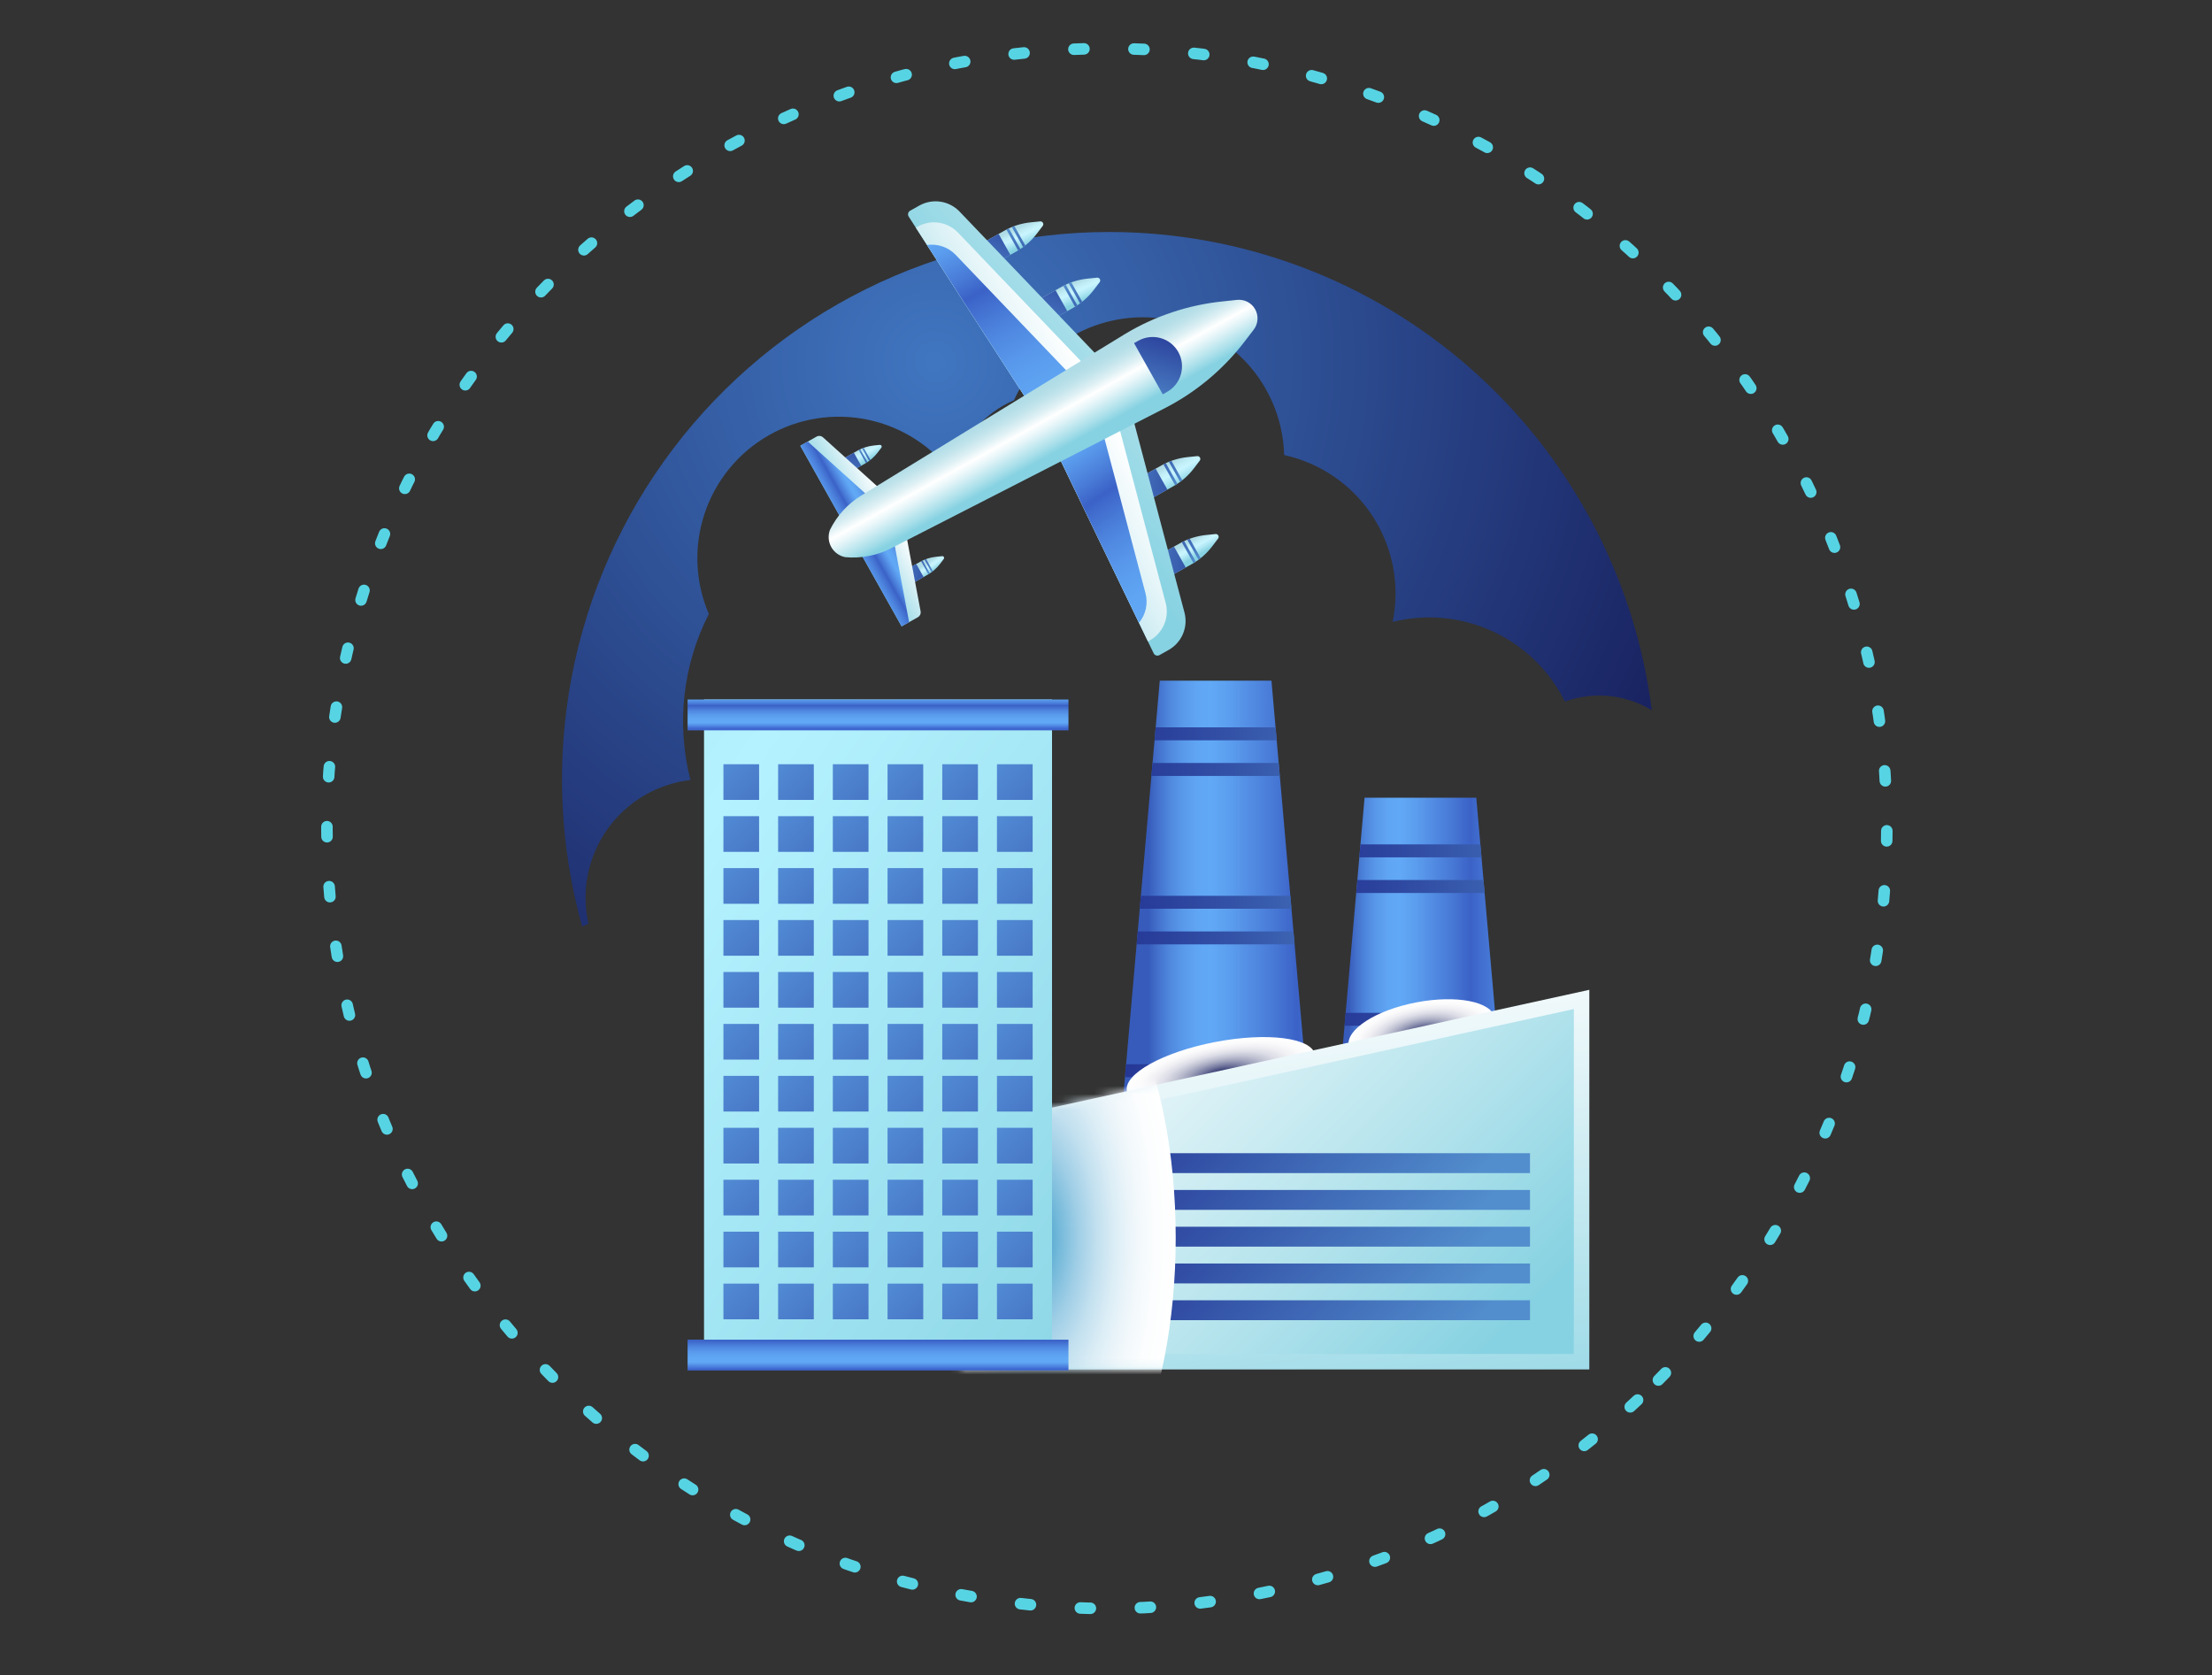 <svg width="276" height="209" viewBox="0 0 276 209" fill="none" xmlns="http://www.w3.org/2000/svg">
<rect x="0" y="0" width="276" height="209" fill="#333333" stroke="none"/>
<path d="M206.926 172.185C244.931 134.18 244.931 72.561 206.926 34.556C168.92 -3.449 107.302 -3.45 69.296 34.556C31.291 72.561 31.291 134.18 69.296 172.185C107.301 210.191 168.92 210.191 206.926 172.185Z" stroke="#57D4E4" stroke-width="1.437" stroke-linecap="round" stroke-linejoin="round" stroke-dasharray="1.25 6.24"/>
<path d="M138.38 28.945C127.848 28.952 117.46 31.395 108.028 36.082C98.597 40.769 90.377 47.574 84.011 55.965C77.645 64.355 73.306 74.104 71.333 84.45C69.359 94.796 69.805 105.457 72.635 115.602C72.897 115.482 73.16 115.364 73.426 115.252C72.97 113.23 72.945 111.133 73.353 109.1C73.76 107.067 74.591 105.143 75.791 103.451C76.991 101.76 78.534 100.341 80.318 99.285C82.103 98.229 84.09 97.56 86.15 97.322C84.366 90.368 85.181 83.002 88.442 76.606C86.735 72.627 86.55 68.16 87.921 64.054C89.293 59.947 92.126 56.488 95.881 54.334C99.636 52.179 104.052 51.48 108.289 52.368C112.527 53.257 116.29 55.672 118.863 59.153C119.321 57.122 120.254 55.228 121.584 53.626C122.914 52.023 124.604 50.758 126.516 49.934C128.168 46.299 131.004 43.332 134.559 41.517C138.115 39.702 142.181 39.147 146.094 39.941C150.006 40.735 153.534 42.832 156.101 45.89C158.667 48.947 160.122 52.785 160.226 56.776C164.767 57.767 168.735 60.508 171.27 64.404C173.805 68.3 174.702 73.038 173.768 77.592C177.947 76.554 182.355 76.973 186.263 78.78C190.171 80.587 193.345 83.674 195.26 87.531C197.033 86.892 198.926 86.657 200.802 86.844C202.677 87.03 204.487 87.633 206.099 88.609C204.005 72.126 195.972 56.973 183.505 45.99C171.039 35.006 154.995 28.946 138.38 28.945Z" fill="url(#paint0_radial_2005_41)"/>
<path d="M164.382 150.296H138.971L144.708 84.927H158.646L164.382 150.296Z" fill="url(#paint1_linear_2005_41)"/>
<path d="M144.196 90.749L144.055 92.365H159.299L159.158 90.749H144.196Z" fill="url(#paint2_linear_2005_41)"/>
<path d="M143.806 95.195L143.665 96.811H159.689L159.547 95.195H143.806Z" fill="url(#paint3_linear_2005_41)"/>
<path d="M142.352 111.766L142.21 113.383H161.144L161.001 111.766H142.352Z" fill="url(#paint4_linear_2005_41)"/>
<path d="M141.962 116.212L141.82 117.829H161.534L161.392 116.212H141.962Z" fill="url(#paint5_linear_2005_41)"/>
<path d="M140.507 132.784L140.366 134.401H162.988L162.846 132.784H140.507Z" fill="url(#paint6_linear_2005_41)"/>
<path d="M163.378 138.847L163.236 137.23H140.118L139.977 138.847H163.378Z" fill="url(#paint7_linear_2005_41)"/>
<path style="mix-blend-mode:multiply" d="M164.083 131.587C164.492 133.707 159.568 136.441 153.084 137.692C146.6 138.943 141.012 138.238 140.602 136.118C140.193 133.998 145.118 131.265 151.602 130.014C158.086 128.762 163.674 129.467 164.083 131.587Z" fill="url(#paint8_radial_2005_41)"/>
<path d="M189.935 164.898H164.524L170.26 99.528H184.2L189.935 164.898Z" fill="url(#paint9_linear_2005_41)"/>
<path d="M169.749 105.351L169.607 106.968H184.852L184.71 105.351H169.749Z" fill="url(#paint10_linear_2005_41)"/>
<path d="M169.359 109.797L169.217 111.413H185.242L185.099 109.797H169.359Z" fill="url(#paint11_linear_2005_41)"/>
<path d="M167.905 126.368L167.763 127.985H186.697L186.554 126.368H167.905Z" fill="url(#paint12_linear_2005_41)"/>
<path d="M167.514 130.815L167.373 132.431H187.086L186.945 130.815H167.514Z" fill="url(#paint13_linear_2005_41)"/>
<path d="M166.06 147.385L165.918 149.002H188.541L188.399 147.385H166.06Z" fill="url(#paint14_linear_2005_41)"/>
<path d="M188.931 153.449L188.788 151.832H165.67L165.528 153.449H188.931Z" fill="url(#paint15_linear_2005_41)"/>
<path style="mix-blend-mode:multiply" d="M186.503 126.983C186.894 129.01 183.133 131.439 178.102 132.41C173.071 133.381 168.675 132.525 168.284 130.499C167.893 128.473 171.655 126.043 176.686 125.072C181.717 124.101 186.112 124.957 186.503 126.983Z" fill="url(#paint16_radial_2005_41)"/>
<path d="M198.305 170.862H119.794V140.713L198.305 123.498V170.862Z" fill="url(#paint17_linear_2005_41)"/>
<path d="M121.724 168.934V142.265L196.376 125.896V168.934H121.724Z" fill="url(#paint18_linear_2005_41)"/>
<path d="M190.903 143.883H136.683V146.364H190.903V143.883Z" fill="url(#paint19_linear_2005_41)"/>
<path d="M190.903 148.471H136.683V150.952H190.903V148.471Z" fill="url(#paint20_linear_2005_41)"/>
<path d="M190.903 153.059H136.683V155.54H190.903V153.059Z" fill="url(#paint21_linear_2005_41)"/>
<path d="M190.903 157.646H136.683V160.128H190.903V157.646Z" fill="url(#paint22_linear_2005_41)"/>
<path d="M190.903 162.234H136.683V164.716H190.903V162.234Z" fill="url(#paint23_linear_2005_41)"/>
<mask id="mask0_2005_41" style="mask-type:luminance" maskUnits="userSpaceOnUse" x="119" y="123" width="80" height="48">
<path d="M198.305 170.862H119.794V140.713L198.305 123.498V170.862Z" fill="white"/>
</mask>
<g mask="url(#mask0_2005_41)">
<path style="mix-blend-mode:multiply" d="M129.189 192.487C138.859 192.487 146.698 175.448 146.698 154.43C146.698 133.412 138.859 116.373 129.189 116.373C119.519 116.373 111.68 133.412 111.68 154.43C111.68 175.448 119.519 192.487 129.189 192.487Z" fill="url(#paint24_radial_2005_41)"/>
</g>
<path d="M131.265 87.279H87.845V168.314H131.265V87.279Z" fill="url(#paint25_linear_2005_41)"/>
<path d="M133.316 87.279H85.793V91.123H133.316V87.279Z" fill="url(#paint26_linear_2005_41)"/>
<path d="M133.316 167.145H85.793V170.989H133.316V167.145Z" fill="url(#paint27_linear_2005_41)"/>
<path d="M94.715 95.351H90.263V99.803H94.715V95.351Z" fill="url(#paint28_linear_2005_41)"/>
<path d="M101.541 95.351H97.089V99.803H101.541V95.351Z" fill="url(#paint29_linear_2005_41)"/>
<path d="M108.368 95.351H103.916V99.803H108.368V95.351Z" fill="url(#paint30_linear_2005_41)"/>
<path d="M115.195 95.351H110.743V99.803H115.195V95.351Z" fill="url(#paint31_linear_2005_41)"/>
<path d="M122.021 95.351H117.569V99.803H122.021V95.351Z" fill="url(#paint32_linear_2005_41)"/>
<path d="M128.848 95.351H124.396V99.803H128.848V95.351Z" fill="url(#paint33_linear_2005_41)"/>
<path d="M94.715 101.832H90.263V106.284H94.715V101.832Z" fill="url(#paint34_linear_2005_41)"/>
<path d="M101.541 101.832H97.089V106.284H101.541V101.832Z" fill="url(#paint35_linear_2005_41)"/>
<path d="M108.368 101.832H103.916V106.284H108.368V101.832Z" fill="url(#paint36_linear_2005_41)"/>
<path d="M115.195 101.832H110.743V106.284H115.195V101.832Z" fill="url(#paint37_linear_2005_41)"/>
<path d="M122.021 101.832H117.569V106.284H122.021V101.832Z" fill="url(#paint38_linear_2005_41)"/>
<path d="M128.848 101.832H124.396V106.284H128.848V101.832Z" fill="url(#paint39_linear_2005_41)"/>
<path d="M94.715 108.312H90.263V112.764H94.715V108.312Z" fill="url(#paint40_linear_2005_41)"/>
<path d="M101.541 108.312H97.089V112.764H101.541V108.312Z" fill="url(#paint41_linear_2005_41)"/>
<path d="M108.368 108.312H103.916V112.764H108.368V108.312Z" fill="url(#paint42_linear_2005_41)"/>
<path d="M115.195 108.312H110.743V112.764H115.195V108.312Z" fill="url(#paint43_linear_2005_41)"/>
<path d="M122.021 108.312H117.569V112.764H122.021V108.312Z" fill="url(#paint44_linear_2005_41)"/>
<path d="M128.848 108.312H124.396V112.764H128.848V108.312Z" fill="url(#paint45_linear_2005_41)"/>
<path d="M94.715 114.792H90.263V119.244H94.715V114.792Z" fill="url(#paint46_linear_2005_41)"/>
<path d="M101.541 114.792H97.089V119.244H101.541V114.792Z" fill="url(#paint47_linear_2005_41)"/>
<path d="M108.368 114.792H103.916V119.244H108.368V114.792Z" fill="url(#paint48_linear_2005_41)"/>
<path d="M115.195 114.792H110.743V119.244H115.195V114.792Z" fill="url(#paint49_linear_2005_41)"/>
<path d="M122.021 114.792H117.569V119.244H122.021V114.792Z" fill="url(#paint50_linear_2005_41)"/>
<path d="M128.848 114.792H124.396V119.244H128.848V114.792Z" fill="url(#paint51_linear_2005_41)"/>
<path d="M94.715 121.273H90.263V125.725H94.715V121.273Z" fill="url(#paint52_linear_2005_41)"/>
<path d="M101.541 121.273H97.089V125.725H101.541V121.273Z" fill="url(#paint53_linear_2005_41)"/>
<path d="M108.368 121.273H103.916V125.725H108.368V121.273Z" fill="url(#paint54_linear_2005_41)"/>
<path d="M115.195 121.273H110.743V125.725H115.195V121.273Z" fill="url(#paint55_linear_2005_41)"/>
<path d="M122.021 121.273H117.569V125.725H122.021V121.273Z" fill="url(#paint56_linear_2005_41)"/>
<path d="M128.848 121.273H124.396V125.725H128.848V121.273Z" fill="url(#paint57_linear_2005_41)"/>
<path d="M94.715 127.753H90.263V132.205H94.715V127.753Z" fill="url(#paint58_linear_2005_41)"/>
<path d="M101.541 127.753H97.089V132.205H101.541V127.753Z" fill="url(#paint59_linear_2005_41)"/>
<path d="M108.368 127.753H103.916V132.205H108.368V127.753Z" fill="url(#paint60_linear_2005_41)"/>
<path d="M115.195 127.753H110.743V132.205H115.195V127.753Z" fill="url(#paint61_linear_2005_41)"/>
<path d="M122.021 127.753H117.569V132.205H122.021V127.753Z" fill="url(#paint62_linear_2005_41)"/>
<path d="M128.848 127.753H124.396V132.205H128.848V127.753Z" fill="url(#paint63_linear_2005_41)"/>
<path d="M94.715 134.233H90.263V138.686H94.715V134.233Z" fill="url(#paint64_linear_2005_41)"/>
<path d="M101.541 134.233H97.089V138.686H101.541V134.233Z" fill="url(#paint65_linear_2005_41)"/>
<path d="M108.368 134.233H103.916V138.686H108.368V134.233Z" fill="url(#paint66_linear_2005_41)"/>
<path d="M115.195 134.233H110.743V138.686H115.195V134.233Z" fill="url(#paint67_linear_2005_41)"/>
<path d="M122.021 134.233H117.569V138.686H122.021V134.233Z" fill="url(#paint68_linear_2005_41)"/>
<path d="M128.848 134.233H124.396V138.686H128.848V134.233Z" fill="url(#paint69_linear_2005_41)"/>
<path d="M94.715 140.714H90.263V145.166H94.715V140.714Z" fill="url(#paint70_linear_2005_41)"/>
<path d="M101.541 140.714H97.089V145.166H101.541V140.714Z" fill="url(#paint71_linear_2005_41)"/>
<path d="M108.368 140.714H103.916V145.166H108.368V140.714Z" fill="url(#paint72_linear_2005_41)"/>
<path d="M115.195 140.714H110.743V145.166H115.195V140.714Z" fill="url(#paint73_linear_2005_41)"/>
<path d="M122.021 140.714H117.569V145.166H122.021V140.714Z" fill="url(#paint74_linear_2005_41)"/>
<path d="M128.848 140.714H124.396V145.166H128.848V140.714Z" fill="url(#paint75_linear_2005_41)"/>
<path d="M94.715 147.194H90.263V151.646H94.715V147.194Z" fill="url(#paint76_linear_2005_41)"/>
<path d="M101.541 147.194H97.089V151.646H101.541V147.194Z" fill="url(#paint77_linear_2005_41)"/>
<path d="M108.368 147.194H103.916V151.646H108.368V147.194Z" fill="url(#paint78_linear_2005_41)"/>
<path d="M115.195 147.194H110.743V151.646H115.195V147.194Z" fill="url(#paint79_linear_2005_41)"/>
<path d="M122.021 147.194H117.569V151.646H122.021V147.194Z" fill="url(#paint80_linear_2005_41)"/>
<path d="M128.848 147.194H124.396V151.646H128.848V147.194Z" fill="url(#paint81_linear_2005_41)"/>
<path d="M94.715 153.674H90.263V158.127H94.715V153.674Z" fill="url(#paint82_linear_2005_41)"/>
<path d="M101.541 153.674H97.089V158.127H101.541V153.674Z" fill="url(#paint83_linear_2005_41)"/>
<path d="M108.368 153.674H103.916V158.127H108.368V153.674Z" fill="url(#paint84_linear_2005_41)"/>
<path d="M115.195 153.674H110.743V158.127H115.195V153.674Z" fill="url(#paint85_linear_2005_41)"/>
<path d="M122.021 153.674H117.569V158.127H122.021V153.674Z" fill="url(#paint86_linear_2005_41)"/>
<path d="M128.848 153.674H124.396V158.127H128.848V153.674Z" fill="url(#paint87_linear_2005_41)"/>
<path d="M94.715 160.155H90.263V164.607H94.715V160.155Z" fill="url(#paint88_linear_2005_41)"/>
<path d="M101.541 160.155H97.089V164.607H101.541V160.155Z" fill="url(#paint89_linear_2005_41)"/>
<path d="M108.368 160.155H103.916V164.607H108.368V160.155Z" fill="url(#paint90_linear_2005_41)"/>
<path d="M115.195 160.155H110.743V164.607H115.195V160.155Z" fill="url(#paint91_linear_2005_41)"/>
<path d="M122.021 160.155H117.569V164.607H122.021V160.155Z" fill="url(#paint92_linear_2005_41)"/>
<path d="M128.848 160.155H124.396V164.607H128.848V160.155Z" fill="url(#paint93_linear_2005_41)"/>
<path d="M104.392 59.826L103.479 58.2L107.006 56.222C107.629 55.873 108.317 55.655 109.027 55.583L109.769 55.508C109.812 55.504 109.855 55.512 109.894 55.532C109.932 55.552 109.964 55.582 109.985 55.62C110.006 55.657 110.015 55.7 110.012 55.743C110.009 55.786 109.994 55.828 109.968 55.862L109.517 56.456C109.085 57.025 108.541 57.498 107.918 57.848L104.392 59.826Z" fill="url(#paint94_linear_2005_41)"/>
<path d="M108.612 57.381L107.766 55.873C107.7 55.898 107.634 55.923 107.569 55.95L108.444 57.51C108.501 57.468 108.557 57.425 108.612 57.381Z" fill="url(#paint95_linear_2005_41)"/>
<path d="M108.23 57.657L107.331 56.054C107.268 56.084 107.205 56.115 107.143 56.148L108.053 57.769C108.113 57.733 108.172 57.696 108.23 57.657Z" fill="url(#paint96_linear_2005_41)"/>
<path d="M106.539 56.484L103.479 58.2L104.391 59.826L107.451 58.11L106.539 56.484Z" fill="url(#paint97_linear_2005_41)"/>
<path d="M111.268 72.082L112.18 73.708L115.706 71.73C116.329 71.38 116.873 70.907 117.305 70.338L117.756 69.744C117.782 69.709 117.797 69.668 117.8 69.625C117.803 69.582 117.794 69.539 117.773 69.502C117.752 69.464 117.72 69.433 117.682 69.413C117.643 69.394 117.6 69.385 117.557 69.39L116.815 69.465C116.105 69.537 115.417 69.754 114.794 70.104L111.268 72.082Z" fill="url(#paint98_linear_2005_41)"/>
<path d="M115.553 69.755L116.399 71.263C116.344 71.307 116.288 71.35 116.231 71.391L115.356 69.832C115.421 69.805 115.487 69.779 115.553 69.755Z" fill="url(#paint99_linear_2005_41)"/>
<path d="M115.119 69.936L116.018 71.539C115.959 71.577 115.9 71.615 115.84 71.651L114.931 70.03C114.993 69.997 115.055 69.966 115.119 69.936Z" fill="url(#paint100_linear_2005_41)"/>
<path d="M114.327 70.366L111.268 72.082L112.18 73.708L115.239 71.992L114.327 70.366Z" fill="url(#paint101_linear_2005_41)"/>
<path d="M105.589 65.835L99.856 55.614L101.878 54.48C102.006 54.408 102.154 54.378 102.301 54.395C102.447 54.411 102.585 54.473 102.694 54.572L111.5 62.519L105.589 65.835Z" fill="url(#paint102_linear_2005_41)"/>
<path d="M105.589 65.835L109.972 63.377L100.791 55.09L99.856 55.614L105.589 65.835Z" fill="url(#paint103_linear_2005_41)"/>
<path d="M106.764 67.928L112.498 78.148L114.519 77.013C114.648 76.941 114.75 76.831 114.813 76.697C114.875 76.564 114.894 76.414 114.867 76.269L112.675 64.612L106.764 67.928Z" fill="url(#paint104_linear_2005_41)"/>
<path d="M106.764 67.927L111.146 65.469L113.432 77.624L112.497 78.147L106.764 67.927Z" fill="url(#paint105_linear_2005_41)"/>
<path d="M121.158 34.547L119.695 31.939L125.352 28.766C126.351 28.206 127.454 27.857 128.594 27.741L129.784 27.621C129.853 27.614 129.923 27.627 129.984 27.659C130.045 27.691 130.096 27.74 130.13 27.8C130.164 27.86 130.179 27.929 130.174 27.998C130.17 28.067 130.145 28.134 130.103 28.189L129.379 29.142C128.687 30.054 127.814 30.814 126.815 31.374L121.158 34.547Z" fill="url(#paint106_linear_2005_41)"/>
<path d="M127.929 30.625L126.572 28.206C126.465 28.245 126.36 28.287 126.255 28.33L127.658 30.831C127.75 30.765 127.84 30.696 127.929 30.625Z" fill="url(#paint107_linear_2005_41)"/>
<path d="M127.317 31.068L125.874 28.497C125.773 28.545 125.672 28.595 125.573 28.647L127.032 31.248C127.128 31.19 127.223 31.13 127.317 31.068Z" fill="url(#paint108_linear_2005_41)"/>
<path d="M124.603 29.186L119.695 31.939L121.158 34.547L126.066 31.794L124.603 29.186Z" fill="url(#paint109_linear_2005_41)"/>
<path d="M128.26 41.57L126.797 38.962L132.454 35.788C133.453 35.228 134.556 34.879 135.695 34.764L136.886 34.643C136.955 34.636 137.024 34.649 137.085 34.681C137.147 34.713 137.198 34.762 137.231 34.822C137.265 34.883 137.281 34.952 137.276 35.021C137.271 35.09 137.246 35.156 137.204 35.211L136.481 36.164C135.788 37.076 134.916 37.836 133.917 38.396L128.26 41.57Z" fill="url(#paint110_linear_2005_41)"/>
<path d="M135.029 37.648L133.672 35.229C133.566 35.268 133.46 35.309 133.355 35.352L134.759 37.854C134.85 37.787 134.94 37.718 135.029 37.648Z" fill="url(#paint111_linear_2005_41)"/>
<path d="M134.418 38.091L132.976 35.52C132.874 35.568 132.774 35.618 132.674 35.67L134.133 38.27C134.229 38.212 134.324 38.152 134.418 38.091Z" fill="url(#paint112_linear_2005_41)"/>
<path d="M131.704 36.209L126.797 38.962L128.26 41.57L133.167 38.817L131.704 36.209Z" fill="url(#paint113_linear_2005_41)"/>
<path d="M128.918 51.114L113.381 27.024C113.342 26.965 113.317 26.898 113.305 26.828C113.293 26.758 113.296 26.686 113.313 26.617C113.33 26.549 113.361 26.484 113.404 26.427C113.447 26.371 113.502 26.324 113.563 26.289L114.707 25.648C115.508 25.198 116.437 25.028 117.345 25.163C118.254 25.299 119.092 25.733 119.728 26.397L138.327 45.836L128.918 51.114Z" fill="url(#paint114_linear_2005_41)"/>
<path d="M136.564 46.825L119.526 29.018C118.891 28.354 118.053 27.92 117.144 27.784C116.235 27.649 115.307 27.819 114.505 28.269L114.269 28.401L128.918 51.114L136.564 46.825Z" fill="url(#paint115_linear_2005_41)"/>
<path d="M134.648 47.9L119.248 31.804C118.793 31.328 118.23 30.968 117.607 30.752C116.984 30.537 116.319 30.474 115.667 30.567L128.919 51.114L134.648 47.9Z" fill="url(#paint116_linear_2005_41)"/>
<path d="M141.58 70.95L143.043 73.558L148.699 70.384C149.698 69.824 150.571 69.064 151.263 68.152L151.987 67.199C152.029 67.144 152.054 67.078 152.059 67.009C152.063 66.94 152.048 66.871 152.014 66.811C151.98 66.75 151.929 66.701 151.868 66.669C151.807 66.637 151.737 66.624 151.669 66.631L150.478 66.752C149.339 66.868 148.235 67.216 147.237 67.776L141.58 70.95Z" fill="url(#paint117_linear_2005_41)"/>
<path d="M148.455 67.217L149.812 69.636C149.724 69.706 149.634 69.775 149.542 69.842L148.139 67.34C148.243 67.297 148.349 67.256 148.455 67.217Z" fill="url(#paint118_linear_2005_41)"/>
<path d="M147.759 67.508L149.201 70.079C149.107 70.14 149.012 70.2 148.916 70.258L147.457 67.658C147.557 67.606 147.657 67.556 147.759 67.508Z" fill="url(#paint119_linear_2005_41)"/>
<path d="M146.487 68.197L141.58 70.95L143.042 73.558L147.95 70.805L146.487 68.197Z" fill="url(#paint120_linear_2005_41)"/>
<path d="M139.288 61.229L140.751 63.837L146.408 60.663C147.407 60.103 148.28 59.343 148.972 58.431L149.696 57.478C149.738 57.423 149.762 57.357 149.767 57.288C149.772 57.219 149.757 57.15 149.723 57.09C149.689 57.029 149.638 56.98 149.577 56.948C149.515 56.916 149.446 56.903 149.377 56.91L148.186 57.031C147.047 57.147 145.944 57.495 144.945 58.056L139.288 61.229Z" fill="url(#paint121_linear_2005_41)"/>
<path d="M146.164 57.496L147.521 59.915C147.432 59.986 147.342 60.054 147.25 60.121L145.847 57.619C145.952 57.576 146.057 57.535 146.164 57.496Z" fill="url(#paint122_linear_2005_41)"/>
<path d="M145.467 57.787L146.909 60.358C146.815 60.419 146.721 60.479 146.624 60.537L145.166 57.937C145.265 57.885 145.366 57.835 145.467 57.787Z" fill="url(#paint123_linear_2005_41)"/>
<path d="M144.195 58.476L139.288 61.229L140.751 63.837L145.658 61.084L144.195 58.476Z" fill="url(#paint124_linear_2005_41)"/>
<path d="M131.487 55.692L143.946 81.508C143.977 81.572 144.02 81.629 144.074 81.675C144.127 81.722 144.19 81.757 144.258 81.778C144.325 81.799 144.397 81.807 144.467 81.799C144.538 81.792 144.606 81.77 144.668 81.736L145.812 81.094C146.613 80.644 147.243 79.941 147.601 79.095C147.959 78.249 148.025 77.307 147.79 76.419L140.895 50.414L131.487 55.692Z" fill="url(#paint125_linear_2005_41)"/>
<path d="M139.132 51.403L145.448 75.225C145.683 76.113 145.617 77.054 145.259 77.9C144.901 78.747 144.271 79.45 143.47 79.9L143.234 80.032L131.487 55.692L139.132 51.403Z" fill="url(#paint126_linear_2005_41)"/>
<path d="M137.217 52.478L142.925 74.01C143.094 74.647 143.108 75.315 142.967 75.959C142.826 76.603 142.533 77.203 142.113 77.711L131.487 55.692L137.217 52.478Z" fill="url(#paint127_linear_2005_41)"/>
<path d="M105.476 69.518C105.109 69.45 104.762 69.301 104.459 69.084C104.155 68.866 103.903 68.585 103.721 68.259C103.538 67.933 103.429 67.572 103.401 67.199C103.374 66.827 103.429 66.453 103.561 66.104C104.423 64.352 105.761 62.877 107.421 61.85L140.355 41.684C144.092 39.431 148.282 38.035 152.624 37.598L154.356 37.414C154.805 37.37 155.258 37.457 155.658 37.665C156.059 37.874 156.39 38.194 156.611 38.588C156.832 38.982 156.933 39.432 156.902 39.882C156.871 40.332 156.71 40.764 156.437 41.124L155.377 42.506C152.742 45.984 149.366 48.833 145.496 50.848L111.119 68.442C109.377 69.323 107.421 69.696 105.476 69.518Z" fill="url(#paint128_linear_2005_41)"/>
<path d="M145.083 49.199L141.5 42.812L142.033 42.513C142.88 42.038 143.881 41.919 144.815 42.182C145.75 42.445 146.542 43.068 147.018 43.915C147.493 44.762 147.612 45.763 147.349 46.698C147.086 47.633 146.463 48.425 145.616 48.9L145.083 49.199Z" fill="url(#paint129_linear_2005_41)"/>
<defs>
<radialGradient id="paint0_radial_2005_41" cx="0" cy="0" r="1" gradientUnits="userSpaceOnUse" gradientTransform="translate(116.517 44.85) scale(137.797 137.797)">
<stop stop-color="#4076C0"/>
<stop offset="0.766" stop-color="#171E5C"/>
</radialGradient>
<linearGradient id="paint1_linear_2005_41" x1="143.308" y1="117.611" x2="185.659" y2="117.611" gradientUnits="userSpaceOnUse">
<stop stop-color="#375BBB"/>
<stop offset="0.019" stop-color="#406BC7"/>
<stop offset="0.059" stop-color="#4E86DC"/>
<stop offset="0.1" stop-color="#5999EA"/>
<stop offset="0.141" stop-color="#5FA5F3"/>
<stop offset="0.184" stop-color="#61A9F6"/>
<stop offset="0.249" stop-color="#5A9BED"/>
<stop offset="0.372" stop-color="#4778D5"/>
<stop offset="0.438" stop-color="#3B62C7"/>
<stop offset="0.464" stop-color="#406BCD"/>
<stop offset="0.559" stop-color="#4E86DF"/>
<stop offset="0.656" stop-color="#5999EC"/>
<stop offset="0.754" stop-color="#5FA5F3"/>
<stop offset="0.855" stop-color="#61A9F6"/>
<stop offset="0.894" stop-color="#5A9BEE"/>
<stop offset="0.968" stop-color="#4778D9"/>
<stop offset="1" stop-color="#3D66CF"/>
</linearGradient>
<linearGradient id="paint2_linear_2005_41" x1="135.794" y1="91.557" x2="181.467" y2="91.557" gradientUnits="userSpaceOnUse">
<stop stop-color="#202D8F"/>
<stop offset="1" stop-color="#528DCD"/>
</linearGradient>
<linearGradient id="paint3_linear_2005_41" x1="135.794" y1="96.003" x2="181.466" y2="96.003" gradientUnits="userSpaceOnUse">
<stop stop-color="#202D8F"/>
<stop offset="1" stop-color="#528DCD"/>
</linearGradient>
<linearGradient id="paint4_linear_2005_41" x1="135.794" y1="112.575" x2="181.467" y2="112.575" gradientUnits="userSpaceOnUse">
<stop stop-color="#202D8F"/>
<stop offset="1" stop-color="#528DCD"/>
</linearGradient>
<linearGradient id="paint5_linear_2005_41" x1="135.795" y1="117.021" x2="181.467" y2="117.021" gradientUnits="userSpaceOnUse">
<stop stop-color="#202D8F"/>
<stop offset="1" stop-color="#528DCD"/>
</linearGradient>
<linearGradient id="paint6_linear_2005_41" x1="135.794" y1="133.593" x2="181.467" y2="133.593" gradientUnits="userSpaceOnUse">
<stop stop-color="#202D8F"/>
<stop offset="1" stop-color="#528DCD"/>
</linearGradient>
<linearGradient id="paint7_linear_2005_41" x1="135.795" y1="138.039" x2="181.467" y2="138.039" gradientUnits="userSpaceOnUse">
<stop stop-color="#202D8F"/>
<stop offset="1" stop-color="#528DCD"/>
</linearGradient>
<radialGradient id="paint8_radial_2005_41" cx="0" cy="0" r="1" gradientUnits="userSpaceOnUse" gradientTransform="translate(152.343 133.853) rotate(-10.923) scale(11.957 3.91)">
<stop stop-color="#171E5C"/>
<stop offset="0.095" stop-color="#43497B"/>
<stop offset="0.218" stop-color="#74789E"/>
<stop offset="0.344" stop-color="#9FA2BB"/>
<stop offset="0.471" stop-color="#C2C4D4"/>
<stop offset="0.598" stop-color="#DDDEE7"/>
<stop offset="0.728" stop-color="#F0F0F4"/>
<stop offset="0.86" stop-color="#FBFBFC"/>
<stop offset="1" stop-color="white"/>
</radialGradient>
<linearGradient id="paint9_linear_2005_41" x1="168.283" y1="132.213" x2="203.041" y2="132.213" gradientUnits="userSpaceOnUse">
<stop stop-color="#375BBB"/>
<stop offset="0.019" stop-color="#406BC7"/>
<stop offset="0.059" stop-color="#4E86DC"/>
<stop offset="0.1" stop-color="#5999EA"/>
<stop offset="0.141" stop-color="#5FA5F3"/>
<stop offset="0.184" stop-color="#61A9F6"/>
<stop offset="0.249" stop-color="#5A9BED"/>
<stop offset="0.372" stop-color="#4778D5"/>
<stop offset="0.438" stop-color="#3B62C7"/>
<stop offset="0.464" stop-color="#406BCD"/>
<stop offset="0.559" stop-color="#4E86DF"/>
<stop offset="0.656" stop-color="#5999EC"/>
<stop offset="0.754" stop-color="#5FA5F3"/>
<stop offset="0.855" stop-color="#61A9F6"/>
<stop offset="0.894" stop-color="#5A9BEE"/>
<stop offset="0.968" stop-color="#4778D9"/>
<stop offset="1" stop-color="#3D66CF"/>
</linearGradient>
<linearGradient id="paint10_linear_2005_41" x1="161.347" y1="106.159" x2="207.02" y2="106.159" gradientUnits="userSpaceOnUse">
<stop stop-color="#202D8F"/>
<stop offset="1" stop-color="#528DCD"/>
</linearGradient>
<linearGradient id="paint11_linear_2005_41" x1="161.347" y1="110.605" x2="207.019" y2="110.605" gradientUnits="userSpaceOnUse">
<stop stop-color="#202D8F"/>
<stop offset="1" stop-color="#528DCD"/>
</linearGradient>
<linearGradient id="paint12_linear_2005_41" x1="161.347" y1="127.177" x2="207.02" y2="127.177" gradientUnits="userSpaceOnUse">
<stop stop-color="#202D8F"/>
<stop offset="1" stop-color="#528DCD"/>
</linearGradient>
<linearGradient id="paint13_linear_2005_41" x1="161.347" y1="131.623" x2="207.02" y2="131.623" gradientUnits="userSpaceOnUse">
<stop stop-color="#202D8F"/>
<stop offset="1" stop-color="#528DCD"/>
</linearGradient>
<linearGradient id="paint14_linear_2005_41" x1="161.347" y1="148.194" x2="207.02" y2="148.194" gradientUnits="userSpaceOnUse">
<stop stop-color="#202D8F"/>
<stop offset="1" stop-color="#528DCD"/>
</linearGradient>
<linearGradient id="paint15_linear_2005_41" x1="161.347" y1="152.64" x2="207.019" y2="152.64" gradientUnits="userSpaceOnUse">
<stop stop-color="#202D8F"/>
<stop offset="1" stop-color="#528DCD"/>
</linearGradient>
<radialGradient id="paint16_radial_2005_41" cx="0" cy="0" r="1" gradientUnits="userSpaceOnUse" gradientTransform="translate(177.394 128.741) rotate(-10.921) scale(9.277 3.737)">
<stop stop-color="#171E5C"/>
<stop offset="0.095" stop-color="#43497B"/>
<stop offset="0.218" stop-color="#74789E"/>
<stop offset="0.344" stop-color="#9FA2BB"/>
<stop offset="0.471" stop-color="#C2C4D4"/>
<stop offset="0.598" stop-color="#DDDEE7"/>
<stop offset="0.728" stop-color="#F0F0F4"/>
<stop offset="0.86" stop-color="#FBFBFC"/>
<stop offset="1" stop-color="white"/>
</radialGradient>
<linearGradient id="paint17_linear_2005_41" x1="155.259" y1="118.605" x2="164.406" y2="187.557" gradientUnits="userSpaceOnUse">
<stop stop-color="white"/>
<stop offset="0.23" stop-color="#E8F6F9"/>
<stop offset="0.708" stop-color="#AEE1EB"/>
<stop offset="1" stop-color="#87D2E2"/>
</linearGradient>
<linearGradient id="paint18_linear_2005_41" x1="130.752" y1="119.118" x2="182.582" y2="170.948" gradientUnits="userSpaceOnUse">
<stop stop-color="white"/>
<stop offset="0.23" stop-color="#E8F6F9"/>
<stop offset="0.708" stop-color="#AEE1EB"/>
<stop offset="1" stop-color="#87D2E2"/>
</linearGradient>
<linearGradient id="paint19_linear_2005_41" x1="145.667" y1="126.998" x2="174.672" y2="156.003" gradientUnits="userSpaceOnUse">
<stop stop-color="#202D8F"/>
<stop offset="1" stop-color="#528DCD"/>
</linearGradient>
<linearGradient id="paint20_linear_2005_41" x1="145.667" y1="131.586" x2="174.672" y2="160.591" gradientUnits="userSpaceOnUse">
<stop stop-color="#202D8F"/>
<stop offset="1" stop-color="#528DCD"/>
</linearGradient>
<linearGradient id="paint21_linear_2005_41" x1="145.667" y1="136.173" x2="174.672" y2="165.178" gradientUnits="userSpaceOnUse">
<stop stop-color="#202D8F"/>
<stop offset="1" stop-color="#528DCD"/>
</linearGradient>
<linearGradient id="paint22_linear_2005_41" x1="145.667" y1="140.761" x2="174.672" y2="169.766" gradientUnits="userSpaceOnUse">
<stop stop-color="#202D8F"/>
<stop offset="1" stop-color="#528DCD"/>
</linearGradient>
<linearGradient id="paint23_linear_2005_41" x1="145.667" y1="145.349" x2="174.672" y2="174.354" gradientUnits="userSpaceOnUse">
<stop stop-color="#202D8F"/>
<stop offset="1" stop-color="#528DCD"/>
</linearGradient>
<radialGradient id="paint24_radial_2005_41" cx="0" cy="0" r="1" gradientUnits="userSpaceOnUse" gradientTransform="translate(129.189 154.43) scale(17.508 38.058)">
<stop stop-color="#3297C9"/>
<stop offset="0.04" stop-color="#43A0CD"/>
<stop offset="0.171" stop-color="#74B9DA"/>
<stop offset="0.304" stop-color="#9FCEE6"/>
<stop offset="0.438" stop-color="#C2E0EF"/>
<stop offset="0.574" stop-color="#DDEEF6"/>
<stop offset="0.711" stop-color="#F0F7FB"/>
<stop offset="0.852" stop-color="#FBFDFE"/>
<stop offset="1" stop-color="white"/>
</radialGradient>
<linearGradient id="paint25_linear_2005_41" x1="6.519" y1="56.203" x2="156.62" y2="160.499" gradientUnits="userSpaceOnUse">
<stop stop-color="#87D2E2"/>
<stop offset="0.511" stop-color="#B5F2FF"/>
<stop offset="1" stop-color="#87D2E2"/>
</linearGradient>
<linearGradient id="paint26_linear_2005_41" x1="109.555" y1="85.844" x2="109.555" y2="90.881" gradientUnits="userSpaceOnUse">
<stop stop-color="#375BBB"/>
<stop offset="0.026" stop-color="#406BC7"/>
<stop offset="0.08" stop-color="#4E86DC"/>
<stop offset="0.135" stop-color="#5999EA"/>
<stop offset="0.191" stop-color="#5FA5F3"/>
<stop offset="0.248" stop-color="#61A9F6"/>
<stop offset="0.297" stop-color="#5A9BED"/>
<stop offset="0.389" stop-color="#4778D5"/>
<stop offset="0.438" stop-color="#3B62C7"/>
<stop offset="0.464" stop-color="#406BCD"/>
<stop offset="0.559" stop-color="#4E86DF"/>
<stop offset="0.656" stop-color="#5999EC"/>
<stop offset="0.754" stop-color="#5FA5F3"/>
<stop offset="0.855" stop-color="#61A9F6"/>
<stop offset="0.894" stop-color="#5A9BEE"/>
<stop offset="0.968" stop-color="#4778D9"/>
<stop offset="1" stop-color="#3D66CF"/>
</linearGradient>
<linearGradient id="paint27_linear_2005_41" x1="109.555" y1="164.517" x2="109.555" y2="170.824" gradientUnits="userSpaceOnUse">
<stop stop-color="#375BBB"/>
<stop offset="0.026" stop-color="#406BC7"/>
<stop offset="0.08" stop-color="#4E86DC"/>
<stop offset="0.135" stop-color="#5999EA"/>
<stop offset="0.191" stop-color="#5FA5F3"/>
<stop offset="0.248" stop-color="#61A9F6"/>
<stop offset="0.297" stop-color="#5A9BED"/>
<stop offset="0.389" stop-color="#4778D5"/>
<stop offset="0.438" stop-color="#3B62C7"/>
<stop offset="0.464" stop-color="#406BCD"/>
<stop offset="0.559" stop-color="#4E86DF"/>
<stop offset="0.656" stop-color="#5999EC"/>
<stop offset="0.754" stop-color="#5FA5F3"/>
<stop offset="0.855" stop-color="#61A9F6"/>
<stop offset="0.894" stop-color="#5A9BEE"/>
<stop offset="0.968" stop-color="#4778D9"/>
<stop offset="1" stop-color="#3D66CF"/>
</linearGradient>
<linearGradient id="paint28_linear_2005_41" x1="86.998" y1="92.086" x2="110.513" y2="115.602" gradientUnits="userSpaceOnUse">
<stop stop-color="#5A9AE0"/>
<stop offset="1" stop-color="#202D8F"/>
</linearGradient>
<linearGradient id="paint29_linear_2005_41" x1="93.824" y1="92.086" x2="117.339" y2="115.602" gradientUnits="userSpaceOnUse">
<stop stop-color="#5A9AE0"/>
<stop offset="1" stop-color="#202D8F"/>
</linearGradient>
<linearGradient id="paint30_linear_2005_41" x1="100.651" y1="92.086" x2="124.166" y2="115.602" gradientUnits="userSpaceOnUse">
<stop stop-color="#5A9AE0"/>
<stop offset="1" stop-color="#202D8F"/>
</linearGradient>
<linearGradient id="paint31_linear_2005_41" x1="107.478" y1="92.086" x2="130.993" y2="115.602" gradientUnits="userSpaceOnUse">
<stop stop-color="#5A9AE0"/>
<stop offset="1" stop-color="#202D8F"/>
</linearGradient>
<linearGradient id="paint32_linear_2005_41" x1="114.304" y1="92.086" x2="137.819" y2="115.602" gradientUnits="userSpaceOnUse">
<stop stop-color="#5A9AE0"/>
<stop offset="1" stop-color="#202D8F"/>
</linearGradient>
<linearGradient id="paint33_linear_2005_41" x1="121.131" y1="92.086" x2="144.646" y2="115.602" gradientUnits="userSpaceOnUse">
<stop stop-color="#5A9AE0"/>
<stop offset="1" stop-color="#202D8F"/>
</linearGradient>
<linearGradient id="paint34_linear_2005_41" x1="86.998" y1="98.567" x2="110.513" y2="122.082" gradientUnits="userSpaceOnUse">
<stop stop-color="#5A9AE0"/>
<stop offset="1" stop-color="#202D8F"/>
</linearGradient>
<linearGradient id="paint35_linear_2005_41" x1="93.824" y1="98.567" x2="117.34" y2="122.082" gradientUnits="userSpaceOnUse">
<stop stop-color="#5A9AE0"/>
<stop offset="1" stop-color="#202D8F"/>
</linearGradient>
<linearGradient id="paint36_linear_2005_41" x1="100.651" y1="98.567" x2="124.166" y2="122.082" gradientUnits="userSpaceOnUse">
<stop stop-color="#5A9AE0"/>
<stop offset="1" stop-color="#202D8F"/>
</linearGradient>
<linearGradient id="paint37_linear_2005_41" x1="107.478" y1="98.567" x2="130.994" y2="122.082" gradientUnits="userSpaceOnUse">
<stop stop-color="#5A9AE0"/>
<stop offset="1" stop-color="#202D8F"/>
</linearGradient>
<linearGradient id="paint38_linear_2005_41" x1="114.304" y1="98.567" x2="137.819" y2="122.082" gradientUnits="userSpaceOnUse">
<stop stop-color="#5A9AE0"/>
<stop offset="1" stop-color="#202D8F"/>
</linearGradient>
<linearGradient id="paint39_linear_2005_41" x1="121.131" y1="98.567" x2="144.646" y2="122.082" gradientUnits="userSpaceOnUse">
<stop stop-color="#5A9AE0"/>
<stop offset="1" stop-color="#202D8F"/>
</linearGradient>
<linearGradient id="paint40_linear_2005_41" x1="86.998" y1="105.047" x2="110.513" y2="128.562" gradientUnits="userSpaceOnUse">
<stop stop-color="#5A9AE0"/>
<stop offset="1" stop-color="#202D8F"/>
</linearGradient>
<linearGradient id="paint41_linear_2005_41" x1="93.824" y1="105.047" x2="117.339" y2="128.563" gradientUnits="userSpaceOnUse">
<stop stop-color="#5A9AE0"/>
<stop offset="1" stop-color="#202D8F"/>
</linearGradient>
<linearGradient id="paint42_linear_2005_41" x1="100.651" y1="105.047" x2="124.166" y2="128.563" gradientUnits="userSpaceOnUse">
<stop stop-color="#5A9AE0"/>
<stop offset="1" stop-color="#202D8F"/>
</linearGradient>
<linearGradient id="paint43_linear_2005_41" x1="107.478" y1="105.047" x2="130.993" y2="128.563" gradientUnits="userSpaceOnUse">
<stop stop-color="#5A9AE0"/>
<stop offset="1" stop-color="#202D8F"/>
</linearGradient>
<linearGradient id="paint44_linear_2005_41" x1="114.304" y1="105.047" x2="137.819" y2="128.563" gradientUnits="userSpaceOnUse">
<stop stop-color="#5A9AE0"/>
<stop offset="1" stop-color="#202D8F"/>
</linearGradient>
<linearGradient id="paint45_linear_2005_41" x1="121.131" y1="105.047" x2="144.646" y2="128.563" gradientUnits="userSpaceOnUse">
<stop stop-color="#5A9AE0"/>
<stop offset="1" stop-color="#202D8F"/>
</linearGradient>
<linearGradient id="paint46_linear_2005_41" x1="86.998" y1="111.527" x2="110.513" y2="135.042" gradientUnits="userSpaceOnUse">
<stop stop-color="#5A9AE0"/>
<stop offset="1" stop-color="#202D8F"/>
</linearGradient>
<linearGradient id="paint47_linear_2005_41" x1="93.824" y1="111.527" x2="117.339" y2="135.043" gradientUnits="userSpaceOnUse">
<stop stop-color="#5A9AE0"/>
<stop offset="1" stop-color="#202D8F"/>
</linearGradient>
<linearGradient id="paint48_linear_2005_41" x1="100.651" y1="111.527" x2="124.166" y2="135.043" gradientUnits="userSpaceOnUse">
<stop stop-color="#5A9AE0"/>
<stop offset="1" stop-color="#202D8F"/>
</linearGradient>
<linearGradient id="paint49_linear_2005_41" x1="107.478" y1="111.527" x2="130.993" y2="135.043" gradientUnits="userSpaceOnUse">
<stop stop-color="#5A9AE0"/>
<stop offset="1" stop-color="#202D8F"/>
</linearGradient>
<linearGradient id="paint50_linear_2005_41" x1="114.304" y1="111.527" x2="137.819" y2="135.042" gradientUnits="userSpaceOnUse">
<stop stop-color="#5A9AE0"/>
<stop offset="1" stop-color="#202D8F"/>
</linearGradient>
<linearGradient id="paint51_linear_2005_41" x1="121.131" y1="111.527" x2="144.646" y2="135.043" gradientUnits="userSpaceOnUse">
<stop stop-color="#5A9AE0"/>
<stop offset="1" stop-color="#202D8F"/>
</linearGradient>
<linearGradient id="paint52_linear_2005_41" x1="86.998" y1="118.008" x2="110.513" y2="141.523" gradientUnits="userSpaceOnUse">
<stop stop-color="#5A9AE0"/>
<stop offset="1" stop-color="#202D8F"/>
</linearGradient>
<linearGradient id="paint53_linear_2005_41" x1="93.824" y1="118.008" x2="117.339" y2="141.523" gradientUnits="userSpaceOnUse">
<stop stop-color="#5A9AE0"/>
<stop offset="1" stop-color="#202D8F"/>
</linearGradient>
<linearGradient id="paint54_linear_2005_41" x1="100.651" y1="118.008" x2="124.166" y2="141.523" gradientUnits="userSpaceOnUse">
<stop stop-color="#5A9AE0"/>
<stop offset="1" stop-color="#202D8F"/>
</linearGradient>
<linearGradient id="paint55_linear_2005_41" x1="107.478" y1="118.008" x2="130.993" y2="141.523" gradientUnits="userSpaceOnUse">
<stop stop-color="#5A9AE0"/>
<stop offset="1" stop-color="#202D8F"/>
</linearGradient>
<linearGradient id="paint56_linear_2005_41" x1="114.304" y1="118.008" x2="137.819" y2="141.523" gradientUnits="userSpaceOnUse">
<stop stop-color="#5A9AE0"/>
<stop offset="1" stop-color="#202D8F"/>
</linearGradient>
<linearGradient id="paint57_linear_2005_41" x1="121.131" y1="118.008" x2="144.646" y2="141.523" gradientUnits="userSpaceOnUse">
<stop stop-color="#5A9AE0"/>
<stop offset="1" stop-color="#202D8F"/>
</linearGradient>
<linearGradient id="paint58_linear_2005_41" x1="86.998" y1="124.488" x2="110.514" y2="148.004" gradientUnits="userSpaceOnUse">
<stop stop-color="#5A9AE0"/>
<stop offset="1" stop-color="#202D8F"/>
</linearGradient>
<linearGradient id="paint59_linear_2005_41" x1="93.824" y1="124.488" x2="117.34" y2="148.004" gradientUnits="userSpaceOnUse">
<stop stop-color="#5A9AE0"/>
<stop offset="1" stop-color="#202D8F"/>
</linearGradient>
<linearGradient id="paint60_linear_2005_41" x1="100.651" y1="124.488" x2="124.166" y2="148.004" gradientUnits="userSpaceOnUse">
<stop stop-color="#5A9AE0"/>
<stop offset="1" stop-color="#202D8F"/>
</linearGradient>
<linearGradient id="paint61_linear_2005_41" x1="107.478" y1="124.488" x2="130.994" y2="148.004" gradientUnits="userSpaceOnUse">
<stop stop-color="#5A9AE0"/>
<stop offset="1" stop-color="#202D8F"/>
</linearGradient>
<linearGradient id="paint62_linear_2005_41" x1="114.304" y1="124.488" x2="137.82" y2="148.004" gradientUnits="userSpaceOnUse">
<stop stop-color="#5A9AE0"/>
<stop offset="1" stop-color="#202D8F"/>
</linearGradient>
<linearGradient id="paint63_linear_2005_41" x1="121.131" y1="124.488" x2="144.646" y2="148.004" gradientUnits="userSpaceOnUse">
<stop stop-color="#5A9AE0"/>
<stop offset="1" stop-color="#202D8F"/>
</linearGradient>
<linearGradient id="paint64_linear_2005_41" x1="86.998" y1="130.969" x2="110.513" y2="154.484" gradientUnits="userSpaceOnUse">
<stop stop-color="#5A9AE0"/>
<stop offset="1" stop-color="#202D8F"/>
</linearGradient>
<linearGradient id="paint65_linear_2005_41" x1="93.824" y1="130.969" x2="117.339" y2="154.484" gradientUnits="userSpaceOnUse">
<stop stop-color="#5A9AE0"/>
<stop offset="1" stop-color="#202D8F"/>
</linearGradient>
<linearGradient id="paint66_linear_2005_41" x1="100.651" y1="130.969" x2="124.166" y2="154.484" gradientUnits="userSpaceOnUse">
<stop stop-color="#5A9AE0"/>
<stop offset="1" stop-color="#202D8F"/>
</linearGradient>
<linearGradient id="paint67_linear_2005_41" x1="107.478" y1="130.968" x2="130.993" y2="154.484" gradientUnits="userSpaceOnUse">
<stop stop-color="#5A9AE0"/>
<stop offset="1" stop-color="#202D8F"/>
</linearGradient>
<linearGradient id="paint68_linear_2005_41" x1="114.304" y1="130.969" x2="137.819" y2="154.484" gradientUnits="userSpaceOnUse">
<stop stop-color="#5A9AE0"/>
<stop offset="1" stop-color="#202D8F"/>
</linearGradient>
<linearGradient id="paint69_linear_2005_41" x1="121.131" y1="130.969" x2="144.646" y2="154.484" gradientUnits="userSpaceOnUse">
<stop stop-color="#5A9AE0"/>
<stop offset="1" stop-color="#202D8F"/>
</linearGradient>
<linearGradient id="paint70_linear_2005_41" x1="86.998" y1="137.449" x2="110.513" y2="160.964" gradientUnits="userSpaceOnUse">
<stop stop-color="#5A9AE0"/>
<stop offset="1" stop-color="#202D8F"/>
</linearGradient>
<linearGradient id="paint71_linear_2005_41" x1="93.824" y1="137.449" x2="117.339" y2="160.964" gradientUnits="userSpaceOnUse">
<stop stop-color="#5A9AE0"/>
<stop offset="1" stop-color="#202D8F"/>
</linearGradient>
<linearGradient id="paint72_linear_2005_41" x1="100.651" y1="137.449" x2="124.166" y2="160.964" gradientUnits="userSpaceOnUse">
<stop stop-color="#5A9AE0"/>
<stop offset="1" stop-color="#202D8F"/>
</linearGradient>
<linearGradient id="paint73_linear_2005_41" x1="107.478" y1="137.449" x2="130.993" y2="160.964" gradientUnits="userSpaceOnUse">
<stop stop-color="#5A9AE0"/>
<stop offset="1" stop-color="#202D8F"/>
</linearGradient>
<linearGradient id="paint74_linear_2005_41" x1="114.304" y1="137.449" x2="137.819" y2="160.964" gradientUnits="userSpaceOnUse">
<stop stop-color="#5A9AE0"/>
<stop offset="1" stop-color="#202D8F"/>
</linearGradient>
<linearGradient id="paint75_linear_2005_41" x1="121.131" y1="137.449" x2="144.646" y2="160.964" gradientUnits="userSpaceOnUse">
<stop stop-color="#5A9AE0"/>
<stop offset="1" stop-color="#202D8F"/>
</linearGradient>
<linearGradient id="paint76_linear_2005_41" x1="86.998" y1="143.929" x2="110.513" y2="167.444" gradientUnits="userSpaceOnUse">
<stop stop-color="#5A9AE0"/>
<stop offset="1" stop-color="#202D8F"/>
</linearGradient>
<linearGradient id="paint77_linear_2005_41" x1="93.824" y1="143.929" x2="117.339" y2="167.445" gradientUnits="userSpaceOnUse">
<stop stop-color="#5A9AE0"/>
<stop offset="1" stop-color="#202D8F"/>
</linearGradient>
<linearGradient id="paint78_linear_2005_41" x1="100.651" y1="143.929" x2="124.166" y2="167.445" gradientUnits="userSpaceOnUse">
<stop stop-color="#5A9AE0"/>
<stop offset="1" stop-color="#202D8F"/>
</linearGradient>
<linearGradient id="paint79_linear_2005_41" x1="107.478" y1="143.929" x2="130.993" y2="167.445" gradientUnits="userSpaceOnUse">
<stop stop-color="#5A9AE0"/>
<stop offset="1" stop-color="#202D8F"/>
</linearGradient>
<linearGradient id="paint80_linear_2005_41" x1="114.304" y1="143.929" x2="137.819" y2="167.444" gradientUnits="userSpaceOnUse">
<stop stop-color="#5A9AE0"/>
<stop offset="1" stop-color="#202D8F"/>
</linearGradient>
<linearGradient id="paint81_linear_2005_41" x1="121.131" y1="143.929" x2="144.646" y2="167.445" gradientUnits="userSpaceOnUse">
<stop stop-color="#5A9AE0"/>
<stop offset="1" stop-color="#202D8F"/>
</linearGradient>
<linearGradient id="paint82_linear_2005_41" x1="86.998" y1="150.409" x2="110.513" y2="173.925" gradientUnits="userSpaceOnUse">
<stop stop-color="#5A9AE0"/>
<stop offset="1" stop-color="#202D8F"/>
</linearGradient>
<linearGradient id="paint83_linear_2005_41" x1="93.824" y1="150.409" x2="117.34" y2="173.925" gradientUnits="userSpaceOnUse">
<stop stop-color="#5A9AE0"/>
<stop offset="1" stop-color="#202D8F"/>
</linearGradient>
<linearGradient id="paint84_linear_2005_41" x1="100.651" y1="150.409" x2="124.166" y2="173.925" gradientUnits="userSpaceOnUse">
<stop stop-color="#5A9AE0"/>
<stop offset="1" stop-color="#202D8F"/>
</linearGradient>
<linearGradient id="paint85_linear_2005_41" x1="107.478" y1="150.409" x2="130.994" y2="173.925" gradientUnits="userSpaceOnUse">
<stop stop-color="#5A9AE0"/>
<stop offset="1" stop-color="#202D8F"/>
</linearGradient>
<linearGradient id="paint86_linear_2005_41" x1="114.304" y1="150.409" x2="137.819" y2="173.925" gradientUnits="userSpaceOnUse">
<stop stop-color="#5A9AE0"/>
<stop offset="1" stop-color="#202D8F"/>
</linearGradient>
<linearGradient id="paint87_linear_2005_41" x1="121.131" y1="150.409" x2="144.646" y2="173.925" gradientUnits="userSpaceOnUse">
<stop stop-color="#5A9AE0"/>
<stop offset="1" stop-color="#202D8F"/>
</linearGradient>
<linearGradient id="paint88_linear_2005_41" x1="86.998" y1="156.89" x2="110.513" y2="180.405" gradientUnits="userSpaceOnUse">
<stop stop-color="#5A9AE0"/>
<stop offset="1" stop-color="#202D8F"/>
</linearGradient>
<linearGradient id="paint89_linear_2005_41" x1="93.824" y1="156.89" x2="117.34" y2="180.405" gradientUnits="userSpaceOnUse">
<stop stop-color="#5A9AE0"/>
<stop offset="1" stop-color="#202D8F"/>
</linearGradient>
<linearGradient id="paint90_linear_2005_41" x1="100.651" y1="156.89" x2="124.166" y2="180.405" gradientUnits="userSpaceOnUse">
<stop stop-color="#5A9AE0"/>
<stop offset="1" stop-color="#202D8F"/>
</linearGradient>
<linearGradient id="paint91_linear_2005_41" x1="107.478" y1="156.89" x2="130.994" y2="180.405" gradientUnits="userSpaceOnUse">
<stop stop-color="#5A9AE0"/>
<stop offset="1" stop-color="#202D8F"/>
</linearGradient>
<linearGradient id="paint92_linear_2005_41" x1="114.304" y1="156.89" x2="137.819" y2="180.405" gradientUnits="userSpaceOnUse">
<stop stop-color="#5A9AE0"/>
<stop offset="1" stop-color="#202D8F"/>
</linearGradient>
<linearGradient id="paint93_linear_2005_41" x1="121.131" y1="156.89" x2="144.646" y2="180.405" gradientUnits="userSpaceOnUse">
<stop stop-color="#5A9AE0"/>
<stop offset="1" stop-color="#202D8F"/>
</linearGradient>
<linearGradient id="paint94_linear_2005_41" x1="106.443" y1="56.465" x2="107.366" y2="58.023" gradientUnits="userSpaceOnUse">
<stop stop-color="#AFDCE6"/>
<stop offset="0.269" stop-color="#C2EEF8"/>
<stop offset="0.458" stop-color="#C9F5FF"/>
<stop offset="0.669" stop-color="#B2E9F5"/>
<stop offset="1" stop-color="#87D2E2"/>
</linearGradient>
<linearGradient id="paint95_linear_2005_41" x1="108.553" y1="60.14" x2="107.975" y2="55.8" gradientUnits="userSpaceOnUse">
<stop stop-color="#202D8F"/>
<stop offset="1" stop-color="#528DCD"/>
</linearGradient>
<linearGradient id="paint96_linear_2005_41" x1="108.148" y1="60.368" x2="107.57" y2="56.028" gradientUnits="userSpaceOnUse">
<stop stop-color="#202D8F"/>
<stop offset="1" stop-color="#528DCD"/>
</linearGradient>
<linearGradient id="paint97_linear_2005_41" x1="107.57" y1="52.957" x2="104.465" y2="60.641" gradientUnits="userSpaceOnUse">
<stop stop-color="#202D8F"/>
<stop offset="1" stop-color="#528DCD"/>
</linearGradient>
<linearGradient id="paint98_linear_2005_41" x1="114.535" y1="70.96" x2="115.285" y2="72.056" gradientUnits="userSpaceOnUse">
<stop stop-color="#AFDCE6"/>
<stop offset="0.269" stop-color="#C2EEF8"/>
<stop offset="0.458" stop-color="#C9F5FF"/>
<stop offset="0.669" stop-color="#B2E9F5"/>
<stop offset="1" stop-color="#87D2E2"/>
</linearGradient>
<linearGradient id="paint99_linear_2005_41" x1="113.174" y1="68.373" x2="116.577" y2="71.127" gradientUnits="userSpaceOnUse">
<stop stop-color="#202D8F"/>
<stop offset="1" stop-color="#528DCD"/>
</linearGradient>
<linearGradient id="paint100_linear_2005_41" x1="112.769" y1="68.599" x2="116.171" y2="71.353" gradientUnits="userSpaceOnUse">
<stop stop-color="#202D8F"/>
<stop offset="1" stop-color="#528DCD"/>
</linearGradient>
<linearGradient id="paint101_linear_2005_41" x1="118.794" y1="72.947" x2="110.617" y2="71.592" gradientUnits="userSpaceOnUse">
<stop stop-color="#202D8F"/>
<stop offset="1" stop-color="#528DCD"/>
</linearGradient>
<linearGradient id="paint102_linear_2005_41" x1="108.237" y1="57.639" x2="102.403" y2="60.913" gradientUnits="userSpaceOnUse">
<stop stop-color="white"/>
<stop offset="0.23" stop-color="#E8F6F9"/>
<stop offset="0.708" stop-color="#AEE1EB"/>
<stop offset="1" stop-color="#87D2E2"/>
</linearGradient>
<linearGradient id="paint103_linear_2005_41" x1="107.007" y1="58.33" x2="100.048" y2="62.234" gradientUnits="userSpaceOnUse">
<stop stop-color="#375BBB"/>
<stop offset="0.026" stop-color="#406BC7"/>
<stop offset="0.08" stop-color="#4E86DC"/>
<stop offset="0.135" stop-color="#5999EA"/>
<stop offset="0.191" stop-color="#5FA5F3"/>
<stop offset="0.248" stop-color="#61A9F6"/>
<stop offset="0.297" stop-color="#5A9BED"/>
<stop offset="0.389" stop-color="#4778D5"/>
<stop offset="0.438" stop-color="#3B62C7"/>
<stop offset="0.464" stop-color="#406BCD"/>
<stop offset="0.559" stop-color="#4E86DF"/>
<stop offset="0.656" stop-color="#5999EC"/>
<stop offset="0.754" stop-color="#5FA5F3"/>
<stop offset="0.855" stop-color="#61A9F6"/>
<stop offset="0.894" stop-color="#5A9BEE"/>
<stop offset="0.968" stop-color="#4778D9"/>
<stop offset="1" stop-color="#3D66CF"/>
</linearGradient>
<linearGradient id="paint104_linear_2005_41" x1="115.145" y1="69.944" x2="109.31" y2="73.218" gradientUnits="userSpaceOnUse">
<stop stop-color="white"/>
<stop offset="0.23" stop-color="#E8F6F9"/>
<stop offset="0.708" stop-color="#AEE1EB"/>
<stop offset="1" stop-color="#87D2E2"/>
</linearGradient>
<linearGradient id="paint105_linear_2005_41" x1="113.914" y1="70.635" x2="106.954" y2="74.54" gradientUnits="userSpaceOnUse">
<stop stop-color="#375BBB"/>
<stop offset="0.026" stop-color="#406BC7"/>
<stop offset="0.08" stop-color="#4E86DC"/>
<stop offset="0.135" stop-color="#5999EA"/>
<stop offset="0.191" stop-color="#5FA5F3"/>
<stop offset="0.248" stop-color="#61A9F6"/>
<stop offset="0.297" stop-color="#5A9BED"/>
<stop offset="0.389" stop-color="#4778D5"/>
<stop offset="0.438" stop-color="#3B62C7"/>
<stop offset="0.464" stop-color="#406BCD"/>
<stop offset="0.559" stop-color="#4E86DF"/>
<stop offset="0.656" stop-color="#5999EC"/>
<stop offset="0.754" stop-color="#5FA5F3"/>
<stop offset="0.855" stop-color="#61A9F6"/>
<stop offset="0.894" stop-color="#5A9BEE"/>
<stop offset="0.968" stop-color="#4778D9"/>
<stop offset="1" stop-color="#3D66CF"/>
</linearGradient>
<linearGradient id="paint106_linear_2005_41" x1="124.729" y1="29.476" x2="125.733" y2="31.626" gradientUnits="userSpaceOnUse">
<stop stop-color="#AFDCE6"/>
<stop offset="0.269" stop-color="#C2EEF8"/>
<stop offset="0.458" stop-color="#C9F5FF"/>
<stop offset="0.669" stop-color="#B2E9F5"/>
<stop offset="1" stop-color="#87D2E2"/>
</linearGradient>
<linearGradient id="paint107_linear_2005_41" x1="127.833" y1="35.045" x2="126.907" y2="28.084" gradientUnits="userSpaceOnUse">
<stop stop-color="#202D8F"/>
<stop offset="1" stop-color="#528DCD"/>
</linearGradient>
<linearGradient id="paint108_linear_2005_41" x1="127.184" y1="35.411" x2="126.258" y2="28.45" gradientUnits="userSpaceOnUse">
<stop stop-color="#202D8F"/>
<stop offset="1" stop-color="#528DCD"/>
</linearGradient>
<linearGradient id="paint109_linear_2005_41" x1="126.256" y1="23.524" x2="121.275" y2="35.85" gradientUnits="userSpaceOnUse">
<stop stop-color="#202D8F"/>
<stop offset="1" stop-color="#528DCD"/>
</linearGradient>
<linearGradient id="paint110_linear_2005_41" x1="131.731" y1="36.242" x2="132.734" y2="38.536" gradientUnits="userSpaceOnUse">
<stop stop-color="#AFDCE6"/>
<stop offset="0.269" stop-color="#C2EEF8"/>
<stop offset="0.458" stop-color="#C9F5FF"/>
<stop offset="0.669" stop-color="#B2E9F5"/>
<stop offset="1" stop-color="#87D2E2"/>
</linearGradient>
<linearGradient id="paint111_linear_2005_41" x1="134.934" y1="42.068" x2="134.007" y2="35.107" gradientUnits="userSpaceOnUse">
<stop stop-color="#202D8F"/>
<stop offset="1" stop-color="#528DCD"/>
</linearGradient>
<linearGradient id="paint112_linear_2005_41" x1="134.285" y1="42.434" x2="133.359" y2="35.473" gradientUnits="userSpaceOnUse">
<stop stop-color="#202D8F"/>
<stop offset="1" stop-color="#528DCD"/>
</linearGradient>
<linearGradient id="paint113_linear_2005_41" x1="133.358" y1="30.547" x2="128.377" y2="42.873" gradientUnits="userSpaceOnUse">
<stop stop-color="#202D8F"/>
<stop offset="1" stop-color="#528DCD"/>
</linearGradient>
<linearGradient id="paint114_linear_2005_41" x1="159.64" y1="9.525" x2="118.683" y2="41.777" gradientUnits="userSpaceOnUse">
<stop stop-color="white"/>
<stop offset="0.23" stop-color="#E8F6F9"/>
<stop offset="0.708" stop-color="#AEE1EB"/>
<stop offset="1" stop-color="#87D2E2"/>
</linearGradient>
<linearGradient id="paint115_linear_2005_41" x1="129.314" y1="35.434" x2="110.543" y2="45.966" gradientUnits="userSpaceOnUse">
<stop stop-color="white"/>
<stop offset="0.23" stop-color="#E8F6F9"/>
<stop offset="0.708" stop-color="#AEE1EB"/>
<stop offset="1" stop-color="#87D2E2"/>
</linearGradient>
<linearGradient id="paint116_linear_2005_41" x1="114.067" y1="18.304" x2="135.33" y2="58.43" gradientUnits="userSpaceOnUse">
<stop stop-color="#375BBB"/>
<stop offset="0.026" stop-color="#406BC7"/>
<stop offset="0.08" stop-color="#4E86DC"/>
<stop offset="0.135" stop-color="#5999EA"/>
<stop offset="0.191" stop-color="#5FA5F3"/>
<stop offset="0.248" stop-color="#61A9F6"/>
<stop offset="0.297" stop-color="#5A9BED"/>
<stop offset="0.389" stop-color="#4778D5"/>
<stop offset="0.438" stop-color="#3B62C7"/>
<stop offset="0.464" stop-color="#406BCD"/>
<stop offset="0.559" stop-color="#4E86DF"/>
<stop offset="0.656" stop-color="#5999EC"/>
<stop offset="0.754" stop-color="#5FA5F3"/>
<stop offset="0.855" stop-color="#61A9F6"/>
<stop offset="0.894" stop-color="#5A9BEE"/>
<stop offset="0.968" stop-color="#4778D9"/>
<stop offset="1" stop-color="#3D66CF"/>
</linearGradient>
<linearGradient id="paint117_linear_2005_41" x1="146.612" y1="68.55" x2="147.615" y2="70.342" gradientUnits="userSpaceOnUse">
<stop stop-color="#AFDCE6"/>
<stop offset="0.269" stop-color="#C2EEF8"/>
<stop offset="0.458" stop-color="#C9F5FF"/>
<stop offset="0.669" stop-color="#B2E9F5"/>
<stop offset="1" stop-color="#87D2E2"/>
</linearGradient>
<linearGradient id="paint118_linear_2005_41" x1="144.639" y1="65" x2="150.097" y2="69.418" gradientUnits="userSpaceOnUse">
<stop stop-color="#202D8F"/>
<stop offset="1" stop-color="#528DCD"/>
</linearGradient>
<linearGradient id="paint119_linear_2005_41" x1="143.989" y1="65.363" x2="149.447" y2="69.781" gradientUnits="userSpaceOnUse">
<stop stop-color="#202D8F"/>
<stop offset="1" stop-color="#528DCD"/>
</linearGradient>
<linearGradient id="paint120_linear_2005_41" x1="153.644" y1="72.348" x2="140.528" y2="70.175" gradientUnits="userSpaceOnUse">
<stop stop-color="#202D8F"/>
<stop offset="1" stop-color="#528DCD"/>
</linearGradient>
<linearGradient id="paint121_linear_2005_41" x1="144.266" y1="58.765" x2="145.7" y2="61.274" gradientUnits="userSpaceOnUse">
<stop stop-color="#AFDCE6"/>
<stop offset="0.269" stop-color="#C2EEF8"/>
<stop offset="0.458" stop-color="#C9F5FF"/>
<stop offset="0.669" stop-color="#B2E9F5"/>
<stop offset="1" stop-color="#87D2E2"/>
</linearGradient>
<linearGradient id="paint122_linear_2005_41" x1="142.348" y1="55.279" x2="147.805" y2="59.698" gradientUnits="userSpaceOnUse">
<stop stop-color="#202D8F"/>
<stop offset="1" stop-color="#528DCD"/>
</linearGradient>
<linearGradient id="paint123_linear_2005_41" x1="141.697" y1="55.642" x2="147.155" y2="60.06" gradientUnits="userSpaceOnUse">
<stop stop-color="#202D8F"/>
<stop offset="1" stop-color="#528DCD"/>
</linearGradient>
<linearGradient id="paint124_linear_2005_41" x1="151.351" y1="62.628" x2="138.235" y2="60.455" gradientUnits="userSpaceOnUse">
<stop stop-color="#202D8F"/>
<stop offset="1" stop-color="#528DCD"/>
</linearGradient>
<linearGradient id="paint125_linear_2005_41" x1="180.234" y1="35.679" x2="139.278" y2="67.93" gradientUnits="userSpaceOnUse">
<stop stop-color="white"/>
<stop offset="0.23" stop-color="#E8F6F9"/>
<stop offset="0.708" stop-color="#AEE1EB"/>
<stop offset="1" stop-color="#87D2E2"/>
</linearGradient>
<linearGradient id="paint126_linear_2005_41" x1="145.081" y1="63.531" x2="126.304" y2="74.065" gradientUnits="userSpaceOnUse">
<stop stop-color="white"/>
<stop offset="0.23" stop-color="#E8F6F9"/>
<stop offset="0.708" stop-color="#AEE1EB"/>
<stop offset="1" stop-color="#87D2E2"/>
</linearGradient>
<linearGradient id="paint127_linear_2005_41" x1="127.562" y1="46.94" x2="150.197" y2="80.892" gradientUnits="userSpaceOnUse">
<stop stop-color="#375BBB"/>
<stop offset="0.026" stop-color="#406BC7"/>
<stop offset="0.08" stop-color="#4E86DC"/>
<stop offset="0.135" stop-color="#5999EA"/>
<stop offset="0.191" stop-color="#5FA5F3"/>
<stop offset="0.248" stop-color="#61A9F6"/>
<stop offset="0.297" stop-color="#5A9BED"/>
<stop offset="0.389" stop-color="#4778D5"/>
<stop offset="0.438" stop-color="#3B62C7"/>
<stop offset="0.464" stop-color="#406BCD"/>
<stop offset="0.559" stop-color="#4E86DF"/>
<stop offset="0.656" stop-color="#5999EC"/>
<stop offset="0.754" stop-color="#5FA5F3"/>
<stop offset="0.855" stop-color="#61A9F6"/>
<stop offset="0.894" stop-color="#5A9BEE"/>
<stop offset="0.968" stop-color="#4778D9"/>
<stop offset="1" stop-color="#3D66CF"/>
</linearGradient>
<linearGradient id="paint128_linear_2005_41" x1="127.912" y1="49.367" x2="131.784" y2="56.336" gradientUnits="userSpaceOnUse">
<stop stop-color="#AFDCE6"/>
<stop offset="0.097" stop-color="#B4DEE8"/>
<stop offset="0.218" stop-color="#C4E5EC"/>
<stop offset="0.351" stop-color="#DDF0F4"/>
<stop offset="0.488" stop-color="white"/>
<stop offset="0.606" stop-color="#E8F6F9"/>
<stop offset="0.851" stop-color="#AEE1EB"/>
<stop offset="1" stop-color="#87D2E2"/>
</linearGradient>
<linearGradient id="paint129_linear_2005_41" x1="146.2" y1="39.308" x2="142.401" y2="51.002" gradientUnits="userSpaceOnUse">
<stop stop-color="#202D8F"/>
<stop offset="1" stop-color="#528DCD"/>
</linearGradient>
</defs>
</svg>
